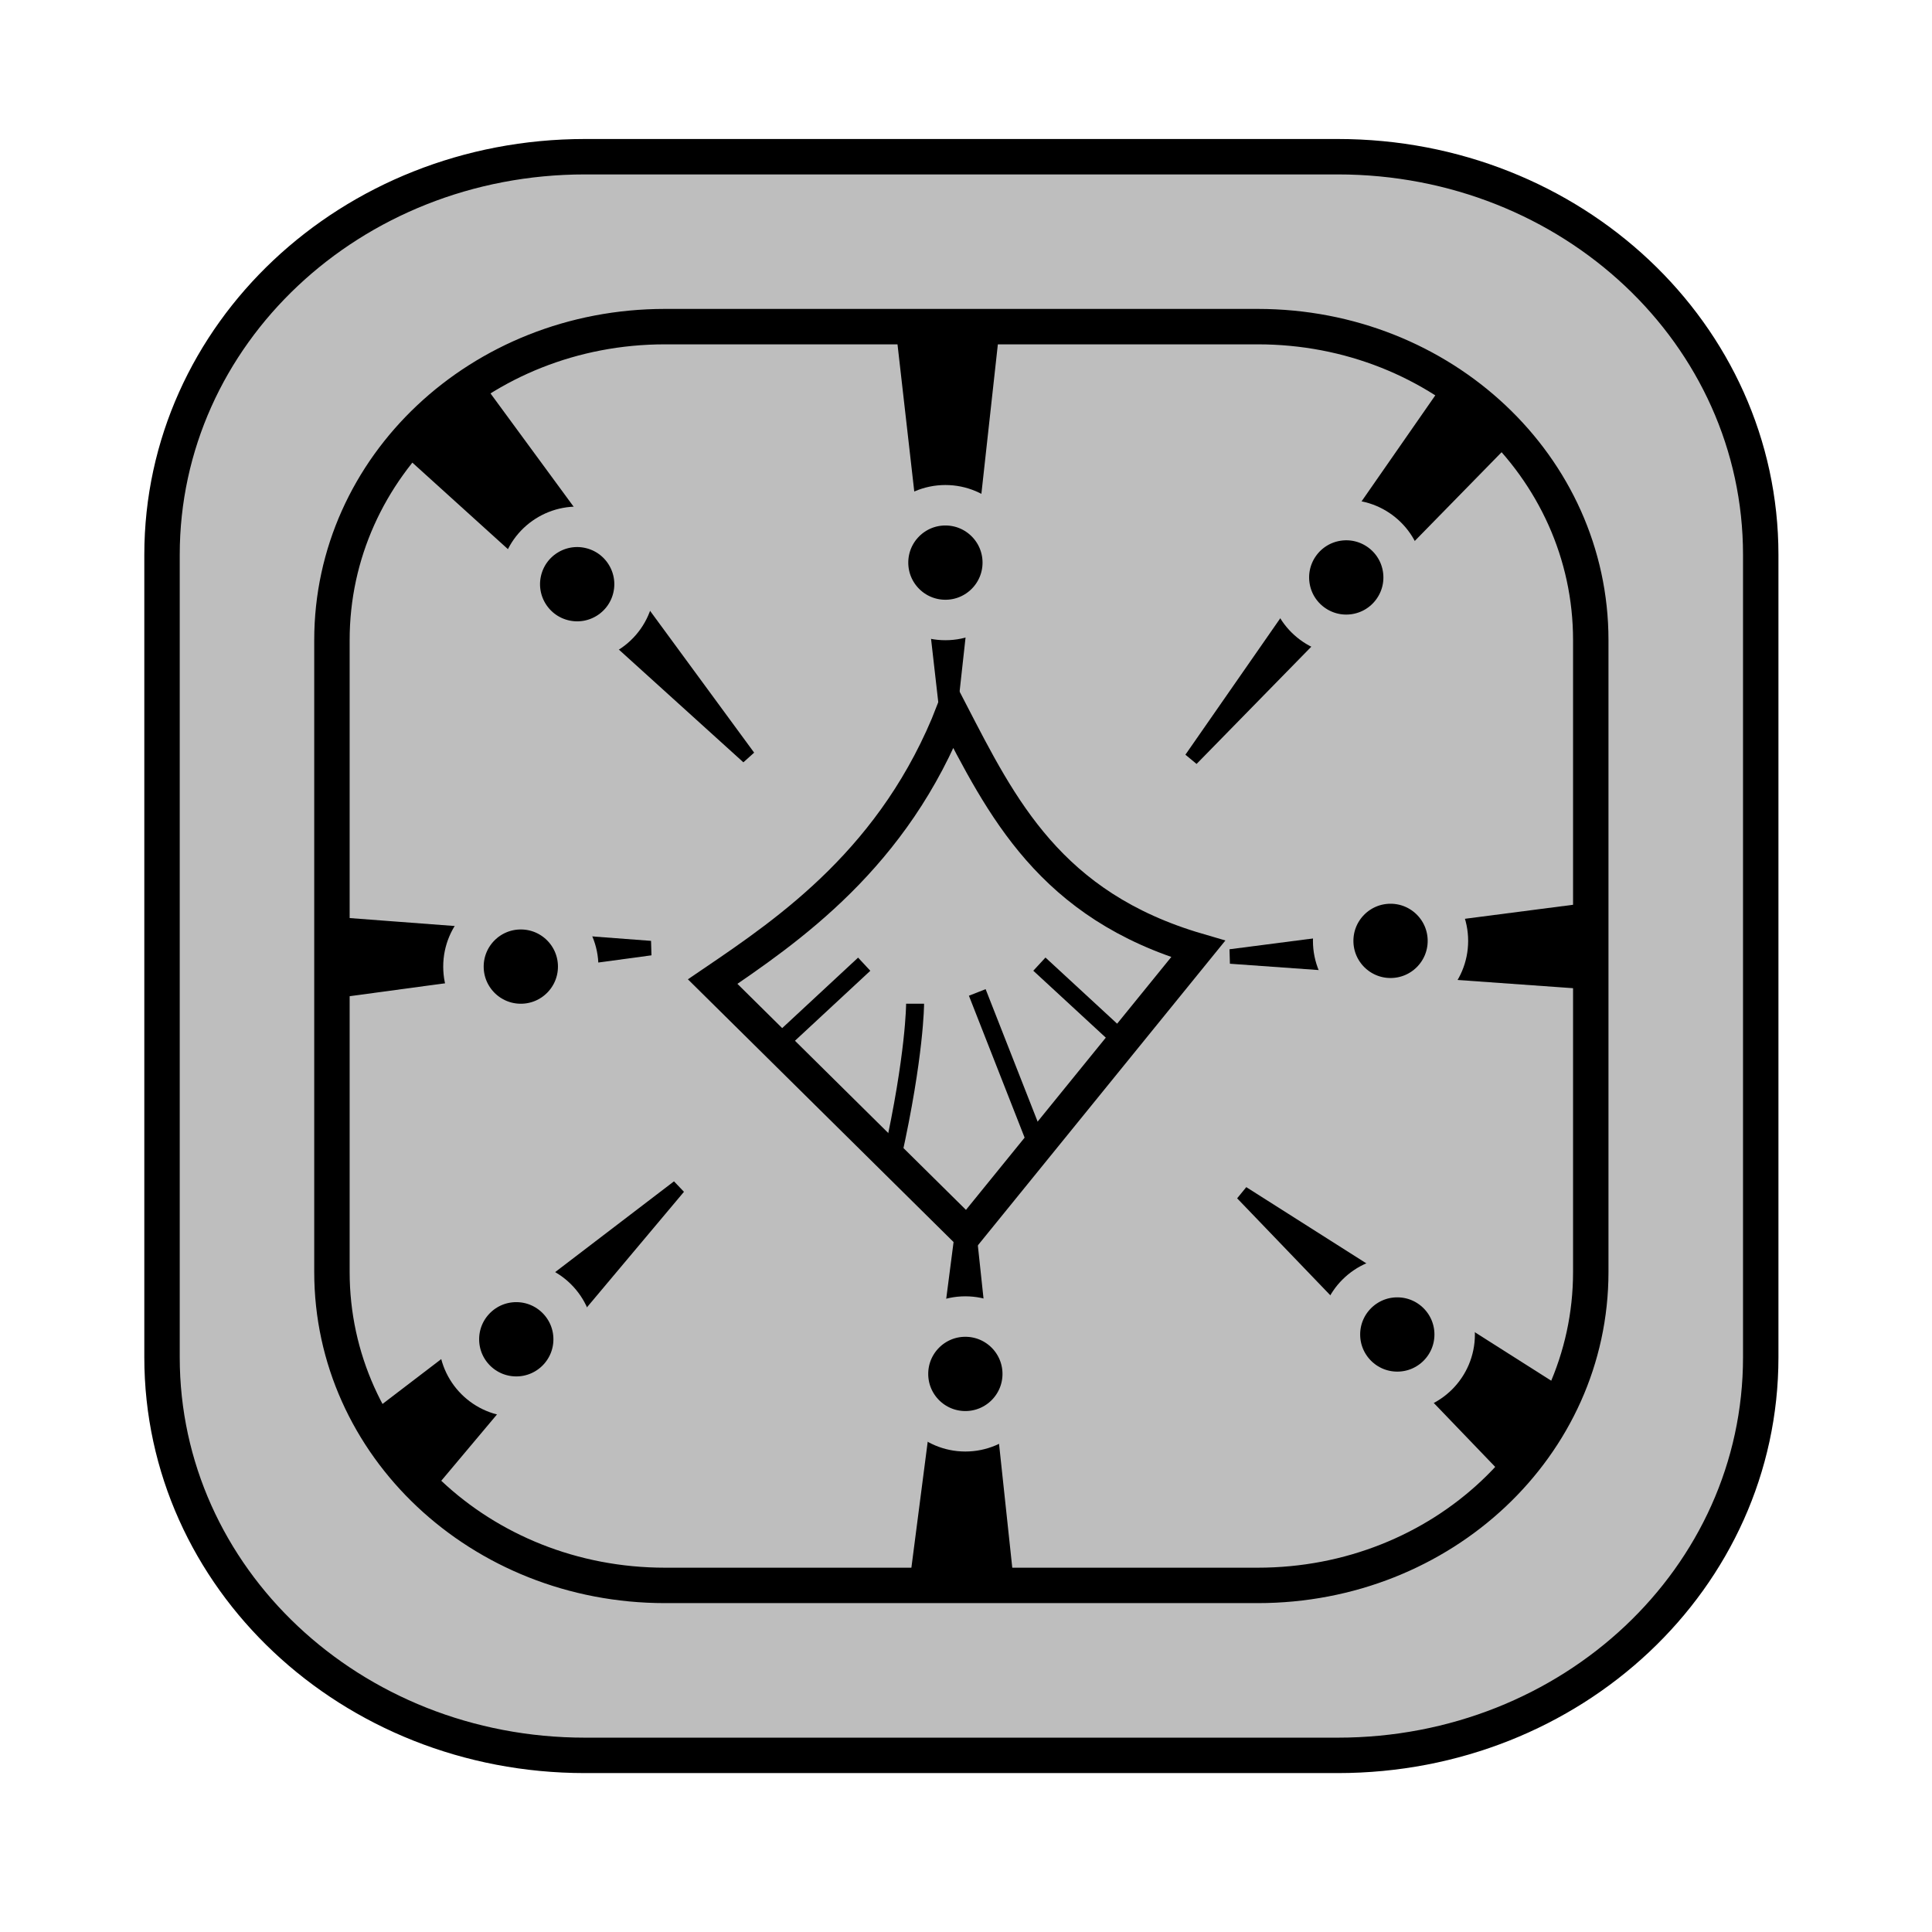 <?xml version="1.0" encoding="UTF-8" standalone="no"?>
<svg
   height="45"
   viewBox="0 0 45 45"
   width="45"
   version="1.1"
   id="svg9"
   xmlns="http://www.w3.org/2000/svg"
   xmlns:svg="http://www.w3.org/2000/svg">
  <defs
     id="defs9" />
  <g
     transform="matrix(1.238,0,0,1.238,-494.194,-51.949)"
     id="g19-8">
    <rect
       fill="#2ea96e"
       height="24.877"
       rx="6.582"
       ry="6.195"
       stroke="#000000"
       stroke-width="0.319"
       width="24.877"
       x="538.126"
       y="-3.994"
       id="rect1-0" />
    <g
       stroke="#000000"
       transform="translate(678.147,-155.61)"
       id="g3-3">
      <path
         d="m -141.055,170.984 c 4.04,-2.878 8.255,-5.94 13.363,-6.682 4.711,0.799 9.22,2.418 14.967,4.944"
         fill="none"
         stroke-dasharray="0.3, 0.6"
         stroke-width="0.3"
         id="path1-1" />
      <path
         d="m -127.692,163.768 -0.535,-11.626"
         fill="#d5d5d5"
         stroke-dasharray="0.3, 0.6"
         stroke-width="0.3"
         id="path2-3" />
      <ellipse
         cx="-127.585"
         cy="164.037"
         rx="4.914"
         ry="4.63"
         stroke-width="0.4"
         id="ellipse2" />
      <ellipse
         cx="-127.652"
         cy="164.037"
         fill="#d5d5d5"
         rx="1.217"
         ry="1.146"
         stroke-width="0.3"
         id="ellipse3"
         style="fill:#2ea96e;fill-opacity:1" />
      <g
         transform="translate(-206.737,-301.421)"
         id="g12-4">
        <g
           stroke="#000000"
           id="g4-2">
          <rect
             fill="#2ea96e"
             height="24.877"
             rx="6.582"
             ry="6.195"
             stroke-width="0.319"
             width="24.877"
             x="22.296"
             y="453.037"
             id="rect1-36" />
          <g
             transform="translate(161.916,301.822)"
             id="g3-2">
            <path
               d="m -141.055,170.984 c 4.04,-2.878 8.255,-5.94 13.363,-6.682 4.711,0.799 9.22,2.418 14.967,4.944"
               fill="none"
               stroke-dasharray="0.3, 0.6"
               stroke-width="0.3"
               id="path1-8" />
            <path
               d="m -127.163,163.768 -0.535,-11.626"
               fill="#d5d5d5"
               stroke-dasharray="0.3, 0.6"
               stroke-width="0.3"
               id="path2-32" />
            <ellipse
               cx="-127.378"
               cy="163.947"
               fill="#2ea96e"
               rx="4.914"
               ry="4.63"
               stroke-width="0.4"
               id="ellipse2-2" />
            <ellipse
               cx="-127.378"
               cy="163.947"
               fill="none"
               rx="1.217"
               ry="1.146"
               stroke-width="0.3"
               id="ellipse3-2" />
          </g>
          <path
             d="m 27.295,449.679 c -4.631,0 -8.359,3.509 -8.359,7.867 v 15.86 c 0,4.358 3.728,7.867 8.359,7.867 h 14.877 c 4.631,0 8.359,-3.509 8.359,-7.867 v -15.86 c 0,-4.358 -3.728,-7.867 -8.359,-7.867 z m 1.582,3.358 h 11.713 c 3.646,0 6.582,2.763 6.582,6.195 v 12.488 c 0,3.432 -2.936,6.194 -6.582,6.194 H 28.877 c -3.646,0 -6.582,-2.763 -6.582,-6.194 v -12.488 c 0,-3.432 2.936,-6.195 6.582,-6.195 z"
             fill="#2ea96e"
             stroke-width="0.7"
             id="path3-2" />
        </g>
        <g
           stroke-width="0.506"
           id="g11-2">
          <circle
             cx="34.417"
             cy="456.122"
             r="1.134"
             id="circle4-5" />
          <circle
             cx="42.996"
             cy="457.373"
             r="1.134"
             id="circle5-7" />
          <circle
             cx="43.996"
             cy="465.38"
             r="1.134"
             id="circle6-8" />
          <circle
             cx="43.195"
             cy="473.985"
             r="1.134"
             id="circle7-4" />
          <circle
             cx="34.593"
             cy="475.051"
             r="1.134"
             id="circle8-7" />
          <circle
             cx="26.148"
             cy="473.806"
             r="1.134"
             id="circle9-9" />
          <circle
             cx="25.581"
             cy="465.588"
             r="1.134"
             id="circle10-2" />
          <circle
             cx="26.193"
             cy="457.839"
             r="1.134"
             id="circle11-3" />
        </g>
      </g>
      <rect
         fill="#bebebe"
         height="24.877"
         rx="6.582"
         ry="6.195"
         stroke="#000000"
         stroke-width="0.319"
         width="24.877"
         x="-140.021"
         y="203.299"
         id="rect1-8" />
      <g
         stroke="#000000"
         transform="translate(2.4370589e-5,51.683)"
         id="g3-5">
        <path
           d="m -141.055,170.984 c 4.04,-2.878 8.255,-5.94 13.363,-6.682 4.711,0.799 9.22,2.418 14.967,4.944"
           fill="none"
           stroke-dasharray="0.3, 0.6"
           stroke-width="0.3"
           id="path1-10" />
        <path
           d="m -127.692,163.768 -0.535,-11.626"
           fill="#d5d5d5"
           stroke-dasharray="0.3, 0.6"
           stroke-width="0.3"
           id="path2-84" />
        <ellipse
           cx="-127.585"
           cy="164.037"
           rx="4.914"
           ry="4.63"
           stroke-width="0.4"
           id="ellipse2-5" />
        <ellipse
           cx="-127.652"
           cy="164.037"
           fill="#d5d5d5"
           rx="1.217"
           ry="1.146"
           stroke-width="0.3"
           id="ellipse3-8"
           style="fill:#bebebe;fill-opacity:1" />
      </g>
      <g
         stroke-width="0.506"
         id="g18-3"
         transform="translate(-678.147,207.293)">
        <circle
           cx="550.105"
           cy="0.566"
           r="1.157"
           id="circle3-0" />
        <circle
           cx="558.681"
           cy="1.409"
           r="1.157"
           id="circle4-2" />
        <circle
           cx="559.251"
           cy="7.501"
           r="1.157"
           id="circle5-8" />
        <circle
           cx="558.939"
           cy="14.93"
           r="1.157"
           id="circle6-2" />
        <circle
           cx="550.781"
           cy="15.704"
           r="1.157"
           id="circle7-1" />
        <circle
           cx="542.506"
           cy="15.084"
           r="1.157"
           id="circle8-8" />
        <circle
           cx="542.417"
           cy="8.113"
           r="1.157"
           id="circle9-4" />
        <circle
           cx="542.814"
           cy="1.326"
           r="1.157"
           id="circle10-0" />
        <circle
           cx="550.09"
           cy="-2.808"
           r="1.157"
           id="circle11-9" />
        <circle
           cx="561.064"
           cy="-0.961"
           r="1.157"
           id="circle12-0" />
        <circle
           cx="540.484"
           cy="-1.191"
           r="1.157"
           id="circle13-0" />
        <circle
           cx="538.843"
           cy="8.127"
           r="1.157"
           id="circle14-4" />
        <circle
           cx="562.53"
           cy="7.501"
           r="1.157"
           id="circle15-6" />
        <circle
           cx="561.188"
           cy="17.33"
           r="1.157"
           id="circle16-2" />
        <circle
           cx="550.835"
           cy="18.917"
           r="1.157"
           id="circle17-04" />
        <circle
           cx="540.002"
           cy="17.428"
           r="1.157"
           id="circle18-8" />
      </g>
      <path
         d="m -135.021,199.941 c -4.631,0 -8.359,3.509 -8.359,7.867 v 15.86 c 0,4.358 3.728,7.867 8.359,7.867 h 14.877 c 4.631,0 8.359,-3.509 8.359,-7.867 v -15.86 c 0,-4.358 -3.728,-7.867 -8.359,-7.867 z m 1.582,3.358 h 11.713 c 3.646,0 6.582,2.763 6.582,6.195 v 12.488 c 0,3.432 -2.936,6.194 -6.582,6.194 h -11.713 c -3.646,0 -6.582,-2.763 -6.582,-6.194 v -12.488 c 0,-3.432 2.936,-6.195 6.582,-6.195 z"
         fill="#bebebe"
         stroke="#000000"
         stroke-width="0.7"
         id="path18-2" />
      <g
         transform="matrix(0.952,0,0,0.952,-379.58,-308.517)"
         id="g27-0">
        <rect
           fill="#bebebe"
           height="24.877"
           rx="6.582"
           ry="6.195"
           stroke="#000000"
           stroke-width="0.319"
           width="24.877"
           x="65.593"
           y="538.029"
           id="rect1-96" />
        <g
           stroke-width="0.506"
           transform="matrix(0.568,0.021,-0.021,0.568,164.554,453.798)"
           id="g24-7">
          <g
             transform="translate(-5.09,0.893)"
             id="g4-7">
            <g
               fill="none"
               stroke="#000000"
               stroke-width="0.528"
               transform="translate(0.504,0.914)"
               id="g2-1">
              <path
                 d="m -117.493,164.585 c -0.993,2.848 -2.988,4.311 -4.943,4.386 -0.844,-0.1 -1.72,0.326 -2.272,1.398 -0.822,1.442 -0.924,3.967 -0.065,5.538 0.885,1.605 2.231,1.953 3.428,2.394 0.954,0.314 1.907,0.845 2.691,1.871 0.629,0.71 1.187,1.609 1.613,2.66"
                 id="path1-101" />
              <path
                 d="m -117.636,185.357 c -0.458,-1.322 -0.551,-2.537 -2.824,-4.391 -2.543,-2.029 -3.489,-0.722 -5.494,-2.99 -1.851,-1.994 -2.456,-5.445 -1.014,-8.384 1.81,-2.084 3.458,-2.184 5.33,-2.566 2.152,-0.847 2.35,-2.011 3.021,-3.099"
                 id="path2-2" />
            </g>
            <path
               d="m -118.948,168.743 -1.946,1.403 -0.658,-2.057 2.125,-1.077 z"
               id="path3-3" />
            <path
               d="m -118.565,183.711 -1.56,-1.691 0.5,-2.266 2.059,1.672 z"
               id="path4-40" />
          </g>
          <g
             transform="translate(-1.828,0.999)"
             id="g8-51">
            <g
               fill="none"
               stroke="#000000"
               stroke-width="0.528"
               transform="rotate(90,-142.109,172.717)"
               id="g6-2">
              <path
                 d="m -117.493,164.585 c -0.993,2.848 -2.988,4.311 -4.943,4.386 -0.844,-0.1 -1.72,0.326 -2.272,1.398 -0.822,1.442 -0.924,3.967 -0.065,5.538 0.885,1.605 2.231,1.953 3.428,2.394 0.954,0.314 1.907,0.845 2.691,1.871 0.629,0.71 1.187,1.609 1.613,2.66"
                 id="path5-6" />
              <path
                 d="m -117.636,185.357 c -0.458,-1.322 -0.551,-2.537 -2.824,-4.391 -2.543,-2.029 -3.489,-0.722 -5.494,-2.99 -1.851,-1.994 -2.456,-5.445 -1.014,-8.384 1.81,-2.084 3.458,-2.184 5.33,-2.566 2.152,-0.847 2.35,-2.011 3.021,-3.099"
                 id="path6-8" />
            </g>
            <path
               d="m -134.695,195.523 -1.739,-2.017 -1.656,0.227 1.326,2.115 z"
               id="path7-70" />
            <path
               d="m -149.971,196.582 1.925,-1.985 -2.176,-0.336 -2.008,1.988 z"
               id="path8-22" />
          </g>
          <g
             transform="translate(-0.018,-0.499)"
             id="g12-3">
            <g
               fill="none"
               stroke="#000000"
               stroke-width="0.528"
               transform="rotate(180,-143.359,175.472)"
               id="g10-9">
              <path
                 d="m -117.493,164.585 c -0.993,2.848 -2.988,4.311 -4.943,4.386 -0.844,-0.1 -1.72,0.326 -2.272,1.398 -0.822,1.442 -0.924,3.967 -0.065,5.538 0.885,1.605 2.231,1.953 3.428,2.394 0.954,0.314 1.907,0.845 2.691,1.871 0.629,0.71 1.187,1.609 1.613,2.66"
                 id="path9-09" />
              <path
                 d="m -117.636,185.357 c -0.458,-1.322 -0.551,-2.537 -2.824,-4.391 -2.543,-2.029 -3.489,-0.722 -5.494,-2.99 -1.851,-1.994 -2.456,-5.445 -1.014,-8.384 1.81,-2.084 3.458,-2.184 5.33,-2.566 2.152,-0.847 2.35,-2.011 3.021,-3.099"
                 id="path10-7" />
            </g>
            <path
               d="m -166.877,184.983 2.045,-0.991 -0.236,-1.906 -2.445,1.421 z"
               id="path11-5" />
            <path
               d="m -168.235,170.634 2.065,1.839 0.081,-2.333 -2.074,-2.088 z"
               id="path12-0" />
          </g>
          <g
             transform="translate(-0.931,0.034)"
             id="g16-6">
            <g
               fill="none"
               stroke="#000000"
               stroke-width="0.528"
               transform="rotate(-90,-142.018,176.543)"
               id="g14-2">
              <path
                 d="m -117.493,164.585 c -0.993,2.848 -2.988,4.311 -4.943,4.386 -0.844,-0.1 -1.72,0.326 -2.272,1.398 -0.822,1.442 -0.924,3.967 -0.065,5.538 0.885,1.605 2.231,1.953 3.428,2.394 0.954,0.314 1.907,0.845 2.691,1.871 0.629,0.71 1.187,1.609 1.613,2.66"
                 id="path13-6" />
              <path
                 d="m -117.636,185.357 c -0.458,-1.322 -0.551,-2.537 -2.824,-4.391 -2.543,-2.029 -3.489,-0.722 -5.494,-2.99 -1.851,-1.994 -2.456,-5.445 -1.014,-8.384 1.81,-2.084 3.458,-2.184 5.33,-2.566 2.152,-0.847 2.35,-2.011 3.021,-3.099"
                 id="path14-2" />
            </g>
            <path
               d="m -136.638,153.894 -1.74,2.478 -2.333,-0.081 1.657,-2.475 z"
               id="path15-1" />
            <path
               d="m -152.514,154.476 1.172,2.454 1.813,-0.483 -1.347,-2.697 z"
               id="path16-9" />
          </g>
          <g
             transform="rotate(-2.1)"
             id="g23-38">
            <circle
               cx="-151.883"
               cy="155.464"
               r="2.242"
               id="circle16-7" />
            <circle
               cx="-137.22"
               cy="170.368"
               r="2.242"
               id="circle17-2" />
            <circle
               cx="-151.859"
               cy="183.055"
               r="2.242"
               id="circle18-2" />
            <circle
               cx="-166.835"
               cy="171.075"
               r="2.242"
               id="circle19-0" />
            <circle
               cx="-167.001"
               cy="156.935"
               r="2.242"
               id="circle20-4" />
            <circle
               cx="-138.055"
               cy="156.436"
               r="2.242"
               id="circle21-7" />
            <circle
               cx="-138.035"
               cy="182.554"
               r="2.242"
               id="circle22-9" />
            <circle
               cx="-166.335"
               cy="182.72"
               r="2.242"
               id="circle23-3" />
          </g>
        </g>
        <g
           stroke="#000000"
           id="g26-7">
          <path
             d="m 70.593,534.67 c -4.631,0 -8.359,3.509 -8.359,7.867 v 15.86 c 0,4.358 3.728,7.867 8.359,7.867 h 14.877 c 4.631,0 8.359,-3.509 8.359,-7.867 v -15.86 c 0,-4.358 -3.728,-7.867 -8.359,-7.867 z m 1.582,3.358 h 11.713 c 3.646,0 6.582,2.763 6.582,6.195 v 12.488 c 0,3.432 -2.936,6.194 -6.582,6.194 H 72.175 c -3.646,0 -6.582,-2.763 -6.582,-6.194 v -12.488 c 0,-3.432 2.936,-6.195 6.582,-6.195 z"
             fill="#bebebe"
             stroke-width="0.7"
             id="path24-5" />
          <g
             fill="none"
             stroke-width="0.234"
             transform="matrix(1.079,0,0,1.079,210.363,208.924)"
             id="g25-8">
            <circle
               cx="-124.815"
               cy="316.174"
               r="0.802"
               id="circle24-5" />
            <ellipse
               cx="-120.204"
               cy="316.241"
               rx="0.735"
               ry="0.869"
               id="ellipse24-0" />
            <ellipse
               cx="-122.409"
               cy="318.647"
               rx="0.802"
               ry="0.869"
               id="ellipse25-7" />
            <path
               d="m -128.557,312.973 c 4.292,1.61 9.992,0.912 12.027,0"
               id="path25-1" />
          </g>
        </g>
      </g>
      <g
         transform="translate(-206.737,-249.738)"
         id="g12-1">
        <g
           stroke="#000000"
           id="g4-18">
          <rect
             fill="#bebebe"
             height="24.877"
             rx="6.582"
             ry="6.195"
             stroke-width="0.319"
             width="24.877"
             x="22.296"
             y="453.037"
             id="rect1-77" />
          <g
             transform="translate(161.916,301.822)"
             id="g3-8">
            <path
               d="m -141.055,170.984 c 4.04,-2.878 8.255,-5.94 13.363,-6.682 4.711,0.799 9.22,2.418 14.967,4.944"
               fill="none"
               stroke-dasharray="0.3, 0.6"
               stroke-width="0.3"
               id="path1-18" />
            <path
               d="m -127.163,163.768 -0.535,-11.626"
               fill="#d5d5d5"
               stroke-dasharray="0.3, 0.6"
               stroke-width="0.3"
               id="path2-4" />
            <ellipse
               cx="-127.378"
               cy="163.947"
               fill="#bebebe"
               rx="4.914"
               ry="4.63"
               stroke-width="0.4"
               id="ellipse2-7" />
            <ellipse
               cx="-127.378"
               cy="163.947"
               fill="none"
               rx="1.217"
               ry="1.146"
               stroke-width="0.3"
               id="ellipse3-4" />
          </g>
          <path
             d="m 27.295,449.679 c -4.631,0 -8.359,3.509 -8.359,7.867 v 15.86 c 0,4.358 3.728,7.867 8.359,7.867 h 14.877 c 4.631,0 8.359,-3.509 8.359,-7.867 v -15.86 c 0,-4.358 -3.728,-7.867 -8.359,-7.867 z m 1.582,3.358 h 11.713 c 3.646,0 6.582,2.763 6.582,6.195 v 12.488 c 0,3.432 -2.936,6.194 -6.582,6.194 H 28.877 c -3.646,0 -6.582,-2.763 -6.582,-6.194 v -12.488 c 0,-3.432 2.936,-6.195 6.582,-6.195 z"
             fill="#bebebe"
             stroke-width="0.7"
             id="path3-16" />
        </g>
        <g
           stroke-width="0.506"
           id="g11-9">
          <circle
             cx="34.417"
             cy="456.122"
             r="1.134"
             id="circle4-30" />
          <circle
             cx="42.996"
             cy="457.373"
             r="1.134"
             id="circle5-3" />
          <circle
             cx="43.996"
             cy="465.38"
             r="1.134"
             id="circle6-4" />
          <circle
             cx="43.195"
             cy="473.985"
             r="1.134"
             id="circle7-44" />
          <circle
             cx="34.593"
             cy="475.051"
             r="1.134"
             id="circle8-9" />
          <circle
             cx="26.148"
             cy="473.806"
             r="1.134"
             id="circle9-43" />
          <circle
             cx="25.581"
             cy="465.588"
             r="1.134"
             id="circle10-04" />
          <circle
             cx="26.193"
             cy="457.839"
             r="1.134"
             id="circle11-5" />
        </g>
      </g>
      <g
         stroke="#000000"
         transform="matrix(0.857,0,0,0.857,-247.112,-290.455)"
         id="g4-6">
        <rect
           fill="#bebebe"
           height="24.877"
           rx="6.582"
           ry="6.195"
           stroke-width="0.319"
           width="24.877"
           x="23.365"
           y="578.119"
           id="rect1-33" />
        <g
           fill="none"
           stroke-width="0.294"
           transform="matrix(0.965,0,0,1.075,193.537,210.68)"
           id="g3-25">
          <path
             d="m -176.766,345.482 2.814,0.72 1.207,2.619 2.691,0.162 0.961,2.221 h 2.307 l 0.769,2.694 -0.961,2.866 h -2.499 l -1.153,2.184 h -2.883 l -0.961,2.184 -2.307,0.397"
             id="path1-4" />
          <path
             d="m -149.882,345.353 -2.626,0.541 -1.391,2.087 -2.575,0.468 -1.083,2.441 h -2.267 l -0.686,2.909 0.875,2.719 h 2.456 l 1.133,2.211 h 2.833 l 0.944,2.211 2.267,0.402"
             id="path2-329" />
          <path
             d="m -166.106,353.976 5.571,-0.192"
             id="path3-4" />
        </g>
        <path
           d="m 28.365,574.761 c -4.631,0 -8.359,3.509 -8.359,7.867 v 15.86 c 0,4.358 3.728,7.867 8.359,7.867 h 14.877 c 4.631,0 8.359,-3.509 8.359,-7.867 v -15.86 c 0,-4.358 -3.728,-7.867 -8.359,-7.867 z m 1.582,3.358 h 11.713 c 3.646,0 6.582,2.763 6.582,6.195 v 12.488 c 0,3.432 -2.936,6.194 -6.582,6.194 H 29.946 c -3.646,0 -6.582,-2.763 -6.582,-6.194 v -12.488 c 0,-3.432 2.936,-6.195 6.582,-6.195 z"
           fill="#bebebe"
           stroke-width="0.7"
           id="path4-1" />
      </g>
      <g
         transform="matrix(0.857,0,0,0.857,-558.512,-253.909)"
         id="g9-6">
        <g
           stroke="#000000"
           id="g2-6">
          <rect
             fill="#bebebe"
             height="24.877"
             rx="6.582"
             ry="6.195"
             stroke-width="0.319"
             width="24.877"
             x="23.899"
             y="536.425"
             id="rect1-02" />
          <path
             d="m 29.557,562.75 c -2.254,-0.467 -2.508,-1.607 -2.68,-2.776 v -1.637 c -0.248,-1.772 2.561,-2.875 3.984,-2.729 0.602,-2.963 2.791,-3.701 5.505,-3.705 3.295,-0.049 5.807,0.676 5.65,4.035 1.571,0.044 3.605,-0.332 3.694,2.566 -0.177,2.277 -0.91,3.517 -2.245,3.636 z"
             fill="none"
             stroke-width="0.378"
             id="path1-7" />
          <path
             d="m 28.899,533.067 c -4.631,0 -8.359,3.509 -8.359,7.867 v 15.86 c 0,4.358 3.728,7.867 8.359,7.867 h 14.877 c 4.631,0 8.359,-3.509 8.359,-7.867 v -15.86 c 0,-4.358 -3.728,-7.867 -8.359,-7.867 z m 1.582,3.358 h 11.713 c 3.646,0 6.582,2.763 6.582,6.195 v 12.488 c 0,3.432 -2.936,6.194 -6.582,6.194 H 30.481 c -3.646,0 -6.582,-2.763 -6.582,-6.194 v -12.488 c 0,-3.432 2.936,-6.195 6.582,-6.195 z"
             fill="#bebebe"
             stroke-width="0.7"
             id="path2-6" />
        </g>
        <g
           stroke-width="0.506"
           id="g8-3">
          <g
             fill="none"
             stroke="#000000"
             stroke-width="0.8"
             id="g4-63">
            <circle
               cx="35.857"
               cy="541.201"
               r="1.134"
               id="circle2-8" />
            <circle
               cx="44.55"
               cy="549.38"
               r="1.134"
               id="circle3-9" />
            <circle
               cx="28.108"
               cy="549.305"
               r="1.134"
               id="circle4-31" />
          </g>
          <g
             transform="matrix(0.138,0,0,0.138,57.193,520.183)"
             id="g5-2">
            <path
               d="m -191.799,137.072 -17.301,15.637 -14.639,21.293 17.966,-16.303 z"
               id="path4-11" />
            <path
               d="m -189.304,171.507 -15.637,-17.301 -21.293,-14.639 16.303,17.966 z"
               id="path5-86" />
          </g>
          <g
             transform="matrix(0.143,0,0,0.143,73.848,519.104)"
             id="g7-5">
            <path
               d="m -191.799,137.072 -17.301,15.637 -14.639,21.293 17.966,-16.303 z"
               id="path6-6" />
            <path
               d="m -189.304,171.507 -15.637,-17.301 -21.293,-14.639 16.303,17.966 z"
               id="path7-05" />
          </g>
        </g>
      </g>
      <g
         transform="matrix(0.952,0,0,0.952,-333.632,-229.1)"
         id="g24-1">
        <rect
           fill="#bebebe"
           height="24.877"
           rx="6.582"
           ry="6.195"
           stroke="#000000"
           stroke-width="0.319"
           width="24.877"
           x="63.99"
           y="454.641"
           id="rect1-99" />
        <g
           stroke-width="0.506"
           transform="matrix(0.568,0,0,0.568,157.008,367.511)"
           id="g16-4">
          <path
             d="m -168.495,173.824 15.813,1.196 -15.397,2.085 z"
             id="path1-66" />
          <path
             d="m -160.327,153.316 11.047,15.052 -14.017,-12.69 z"
             id="path2-59" />
          <path
             d="m -165.175,193.618 13.464,-10.282 -10.03,11.942 z"
             id="path3-6" />
          <path
             d="m -143.395,196.929 1.69,-13.047 1.356,12.696 z"
             id="path4-84" />
          <path
             d="m -143.932,153.145 1.615,14.176 1.549,-14.058 z"
             id="path5-7" />
          <path
             d="m -124.285,154.661 -9.578,13.774 11.275,-11.523 z"
             id="path6-0" />
          <path
             d="m -119.473,191.558 -12.615,-8.008 10.321,10.742 z"
             id="path7-9" />
          <path
             d="m -117.878,173.417 -14.626,1.894 14.911,1.063 z"
             id="path8-21" />
          <g
             stroke="#bebebe"
             stroke-width="1.408"
             id="g15-1">
            <circle
               cx="-142.421"
               cy="161.607"
               r="1.996"
               id="circle8-4" />
            <circle
               cx="-151.201"
               cy="141.165"
               r="1.996"
               transform="rotate(-8.571)"
               id="circle9-64" />
            <circle
               cx="-126.933"
               cy="174.768"
               r="1.996"
               id="circle10-6" />
            <circle
               cx="-126.698"
               cy="188.463"
               r="1.996"
               id="circle11-57" />
            <circle
               cx="-141.727"
               cy="189.835"
               r="1.996"
               id="circle12-03" />
            <circle
               cx="-157.352"
               cy="188.63"
               r="1.996"
               id="circle13-9" />
            <circle
               cx="-157.194"
               cy="175.663"
               r="1.996"
               id="circle14-22" />
            <circle
               cx="-116.875"
               cy="191.827"
               r="1.996"
               transform="rotate(12.362)"
               id="circle15-9" />
          </g>
        </g>
        <g
           stroke="#000000"
           id="g23-5">
          <path
             d="m 68.99,451.282 c -4.631,0 -8.359,3.509 -8.359,7.867 v 15.86 c 0,4.358 3.728,7.867 8.359,7.867 h 14.877 c 4.631,0 8.359,-3.509 8.359,-7.867 v -15.86 c 0,-4.358 -3.728,-7.867 -8.359,-7.867 z m 1.582,3.358 h 11.713 c 3.646,0 6.582,2.763 6.582,6.195 v 12.488 c 0,3.432 -2.936,6.194 -6.582,6.194 H 70.571 c -3.646,0 -6.582,-2.763 -6.582,-6.194 v -12.488 c 0,-3.432 2.936,-6.195 6.582,-6.195 z"
             fill="#bebebe"
             stroke-width="0.7"
             id="path16-42" />
          <g
             transform="matrix(1.254,0,0,1.254,176.966,164.497)"
             id="g22-6">
            <path
               d="m -76.442,241.182 c -2.336,-0.683 -3.097,-2.234 -3.881,-3.749 -0.898,2.309 -2.564,3.444 -3.77,4.263 l 4.012,3.968 z"
               fill="#bebebe"
               stroke-width="0.498"
               id="path17-4" />
            <g
               fill="#d5d5d5"
               stroke-width="0.283"
               id="g21-5">
              <path
                 d="M -78.944,244.361 -79.923,241.867"
                 id="path18-8" />
              <path
                 d="m -81.259,244.45 c 0.356,-1.603 0.356,-2.405 0.356,-2.405"
                 id="path19-5" />
              <path
                 d="m -77.786,242.49 -1.158,-1.069"
                 id="path20-0" />
              <path
                 d="m -82.952,242.58 1.247,-1.158"
                 id="path21-0" />
            </g>
          </g>
        </g>
      </g>
      <g
         transform="matrix(0.952,0,0,0.952,-525.568,-181.246)"
         id="g11-6">
        <rect
           fill="#bebebe"
           height="24.877"
           rx="6.582"
           ry="6.195"
           stroke="#000000"
           stroke-width="0.319"
           width="24.877"
           x="78.957"
           y="404.394"
           id="rect1-15" />
        <g
           stroke-width="0.506"
           transform="matrix(0.568,0,0,0.568,173.362,316.974)"
           id="g7-8"
           style="stroke:none">
          <path
             d="m -167.692,179.212 18.315,0.373 -18.015,3.732 z"
             id="path1-20"
             style="stroke:none" />
          <path
             d="m -167.996,171.05 18.734,2.261 -19.454,1.756 z"
             id="path2-44"
             style="stroke:none" />
          <path
             d="m -142.438,198.612 0.901,-16.188 3.391,15.052 z"
             id="path3-9"
             style="stroke:none" />
          <path
             d="m -149.316,154.261 2.085,16.09 2.02,-16.325 z"
             id="path4-0"
             style="stroke:none" />
          <path
             d="m -141.818,152.999 2.077,16.423 1.98,-15.052 z"
             id="path5-0"
             style="stroke:none" />
          <path
             d="m -117.779,176.192 -16.844,2.646 17.355,1.475 z"
             id="path6-5"
             style="stroke:none" />
          <path
             d="m -118.531,170.25 -16.839,2.482 17.072,1.298 z"
             id="path7-77"
             style="stroke:none" />
        </g>
        <g
           transform="translate(218.449,252.471)"
           id="g10-0"
           style="stroke:none">
          <path
             d="m -127.813,169.018 c -3.074,-1.938 -3.007,-2.539 -3.007,-2.539 l 0.535,-3.541 1.804,-1.67 4.343,-0.267 2.472,1.27 0.535,3.809 -1.27,2.673 -3.341,0.601 z"
             fill="#bebebe"
             id="path8-1"
             style="stroke:none" />
          <path
             d="m -131.02,177.237 -0.2,-12.628 c 0.211,-1.215 0.405,-2.458 1.136,-2.806 1.312,-1.17 2.322,-0.829 3.474,-1.203 3.897,-0.2 3.538,0.072 4.477,0.2 0.536,0.512 0.8,1.025 0.802,1.537 0.63,2.265 0.271,3.213 0.401,4.811 -0.891,1.901 -1.711,1.902 -2.673,2.138 -2.157,0.288 -2.907,0.108 -4.076,0.067 -0.897,-0.4 -1.338,-1.981 -1.403,-3.007 0.007,-1.15 1.025,-2.226 2.472,-2.673 0.904,-0.209 1.746,-0.168 2.472,0.334 0.808,0.735 0.652,1.47 0.601,2.205 -0.601,0.874 -1.463,0.976 -2.064,0.991 0.996,-0.365 1.847,-1.15 1.596,-1.871 -0.078,-0.794 -0.802,-0.968 -1.403,-1.066 -1.194,-0.025 -1.739,0.109 -2.323,0.869 -0.634,0.925 -0.456,1.768 -0.35,2.48 0.537,1.177 1.701,1.255 2.94,1.203 1.405,-0.169 2.363,-0.355 2.877,-0.88 0.764,-1.005 0.641,-2.104 0.664,-3.062 -0.077,-2.12 -0.653,-3.27 -2.405,-3.608 -1.575,0.004 -3.111,-0.016 -4.076,0.259 -0.816,0.209 -1.874,1.047 -2.205,1.946 -0.356,1.647 -0.563,10.734 0.535,14.032 z"
             id="path9-1"
             style="stroke:none" />
          <path
             d="m -130.855,167.952 1.795,8.977 -2.74,-0.117 z"
             fill="#040404"
             id="path10-6"
             style="stroke:none" />
        </g>
        <path
           d="m 317.316,1515.725 c -17.502,0 -31.592,13.262 -31.592,29.734 v 59.943 c 0,16.473 14.09,29.734 31.592,29.734 h 56.229 c 17.502,0 31.592,-13.262 31.592,-29.734 v -59.943 c 0,-16.473 -14.089,-29.734 -31.592,-29.734 z m 5.979,12.693 h 44.271 c 13.781,0 24.877,10.444 24.877,23.414 v 47.199 c 0,12.97 -11.096,23.412 -24.877,23.412 h -44.271 c -13.781,0 -24.877,-10.442 -24.877,-23.412 v -47.199 c 0,-12.97 11.096,-23.414 24.877,-23.414 z"
           fill="#bebebe"
           stroke="#000000"
           stroke-width="2.646"
           transform="scale(0.265)"
           id="path11-6" />
      </g>
    </g>
    <g
       stroke-width="0.506"
       id="g18">
      <circle
         cx="550.105"
         cy="0.566"
         r="1.157"
         id="circle3-8" />
      <circle
         cx="558.681"
         cy="1.409"
         r="1.157"
         id="circle4-35" />
      <circle
         cx="559.251"
         cy="7.501"
         r="1.157"
         id="circle5-0" />
      <circle
         cx="558.939"
         cy="14.93"
         r="1.157"
         id="circle6-5" />
      <circle
         cx="550.781"
         cy="15.704"
         r="1.157"
         id="circle7-9" />
      <circle
         cx="542.506"
         cy="15.084"
         r="1.157"
         id="circle8-3" />
      <circle
         cx="542.417"
         cy="8.113"
         r="1.157"
         id="circle9-6" />
      <circle
         cx="542.814"
         cy="1.326"
         r="1.157"
         id="circle10-5" />
      <circle
         cx="550.09"
         cy="-2.808"
         r="1.157"
         id="circle11-4" />
      <circle
         cx="561.064"
         cy="-0.961"
         r="1.157"
         id="circle12-5" />
      <circle
         cx="540.484"
         cy="-1.191"
         r="1.157"
         id="circle13-2" />
      <circle
         cx="538.843"
         cy="8.127"
         r="1.157"
         id="circle14-2" />
      <circle
         cx="562.53"
         cy="7.501"
         r="1.157"
         id="circle15-8" />
      <circle
         cx="561.188"
         cy="17.33"
         r="1.157"
         id="circle16-6" />
      <circle
         cx="550.835"
         cy="18.917"
         r="1.157"
         id="circle17-0" />
      <circle
         cx="540.002"
         cy="17.428"
         r="1.157"
         id="circle18-6" />
    </g>
    <path
       d="m 543.126,-7.352 c -4.631,0 -8.359,3.509 -8.359,7.867 V 16.375 c 0,4.358 3.728,7.867 8.359,7.867 h 14.877 c 4.631,0 8.359,-3.509 8.359,-7.867 V 0.515 c 0,-4.358 -3.728,-7.867 -8.359,-7.867 z m 1.582,3.358 h 11.713 c 3.646,0 6.582,2.763 6.582,6.195 V 14.689 c 0,3.432 -2.936,6.194 -6.582,6.194 h -11.713 c -3.646,0 -6.582,-2.763 -6.582,-6.194 V 2.201 c 0,-3.432 2.936,-6.195 6.582,-6.195 z"
       fill="#2ea96e"
       stroke="#000000"
       stroke-width="0.7"
       id="path18-5" />
  </g>
</svg>
